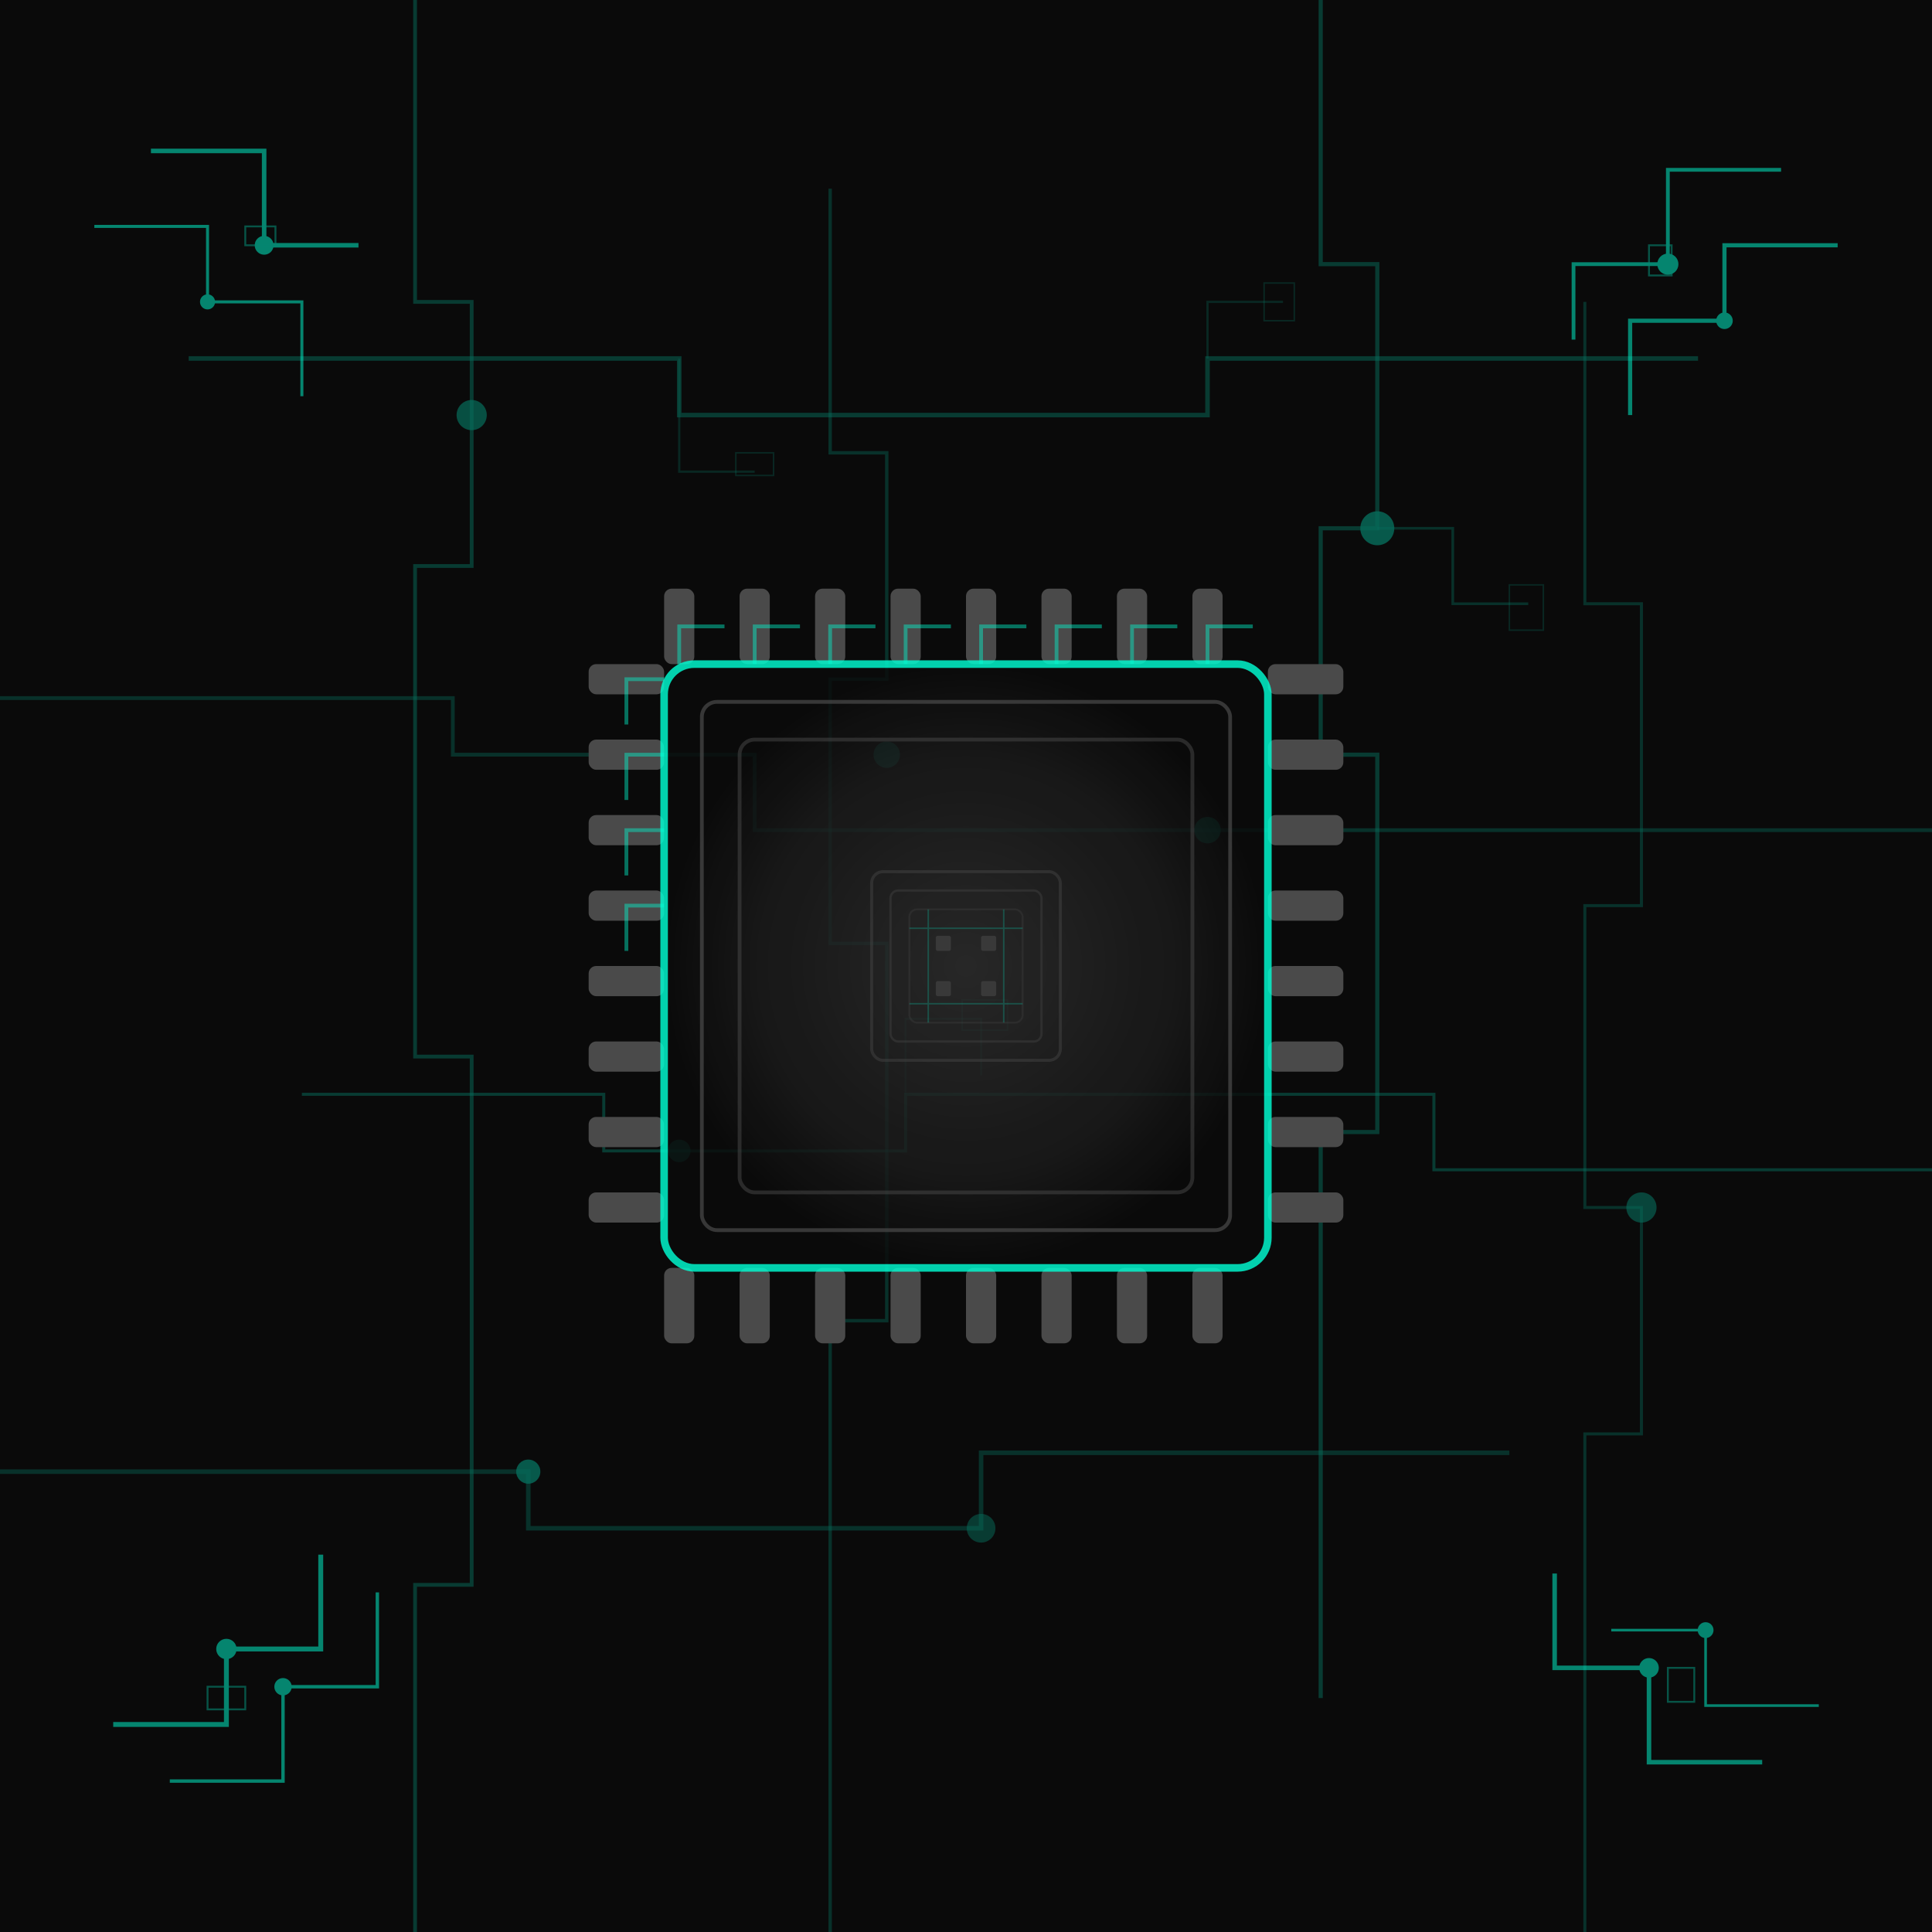 <?xml version="1.0" encoding="UTF-8"?>
<svg width="512" height="512" viewBox="0 0 512 512" xmlns="http://www.w3.org/2000/svg">
  <defs>
    <!-- Gradient definitions for glow effects -->
    <radialGradient id="cpuGradient" cx="50%" cy="50%" r="50%">
      <stop offset="0%" style="stop-color:#2E2E2E;stop-opacity:1" />
      <stop offset="70%" style="stop-color:#1A1A1A;stop-opacity:1" />
      <stop offset="100%" style="stop-color:#0A0A0A;stop-opacity:1" />
    </radialGradient>
    
    <radialGradient id="keyholeGlow" cx="50%" cy="50%" r="50%">
      <stop offset="0%" style="stop-color:#00FFD4;stop-opacity:0.8" />
      <stop offset="40%" style="stop-color:#00E5FF;stop-opacity:0.6" />
      <stop offset="80%" style="stop-color:#00FFD4;stop-opacity:0.3" />
      <stop offset="100%" style="stop-color:#00FFD4;stop-opacity:0" />
    </radialGradient>
    
    <filter id="glow">
      <feGaussianBlur stdDeviation="3" result="coloredBlur"/>
      <feMerge> 
        <feMergeNode in="coloredBlur"/>
        <feMergeNode in="SourceGraphic"/>
      </feMerge>
    </filter>
    
    <filter id="innerGlow">
      <feGaussianBlur stdDeviation="2" result="coloredBlur"/>
      <feMerge> 
        <feMergeNode in="coloredBlur"/>
        <feMergeNode in="SourceGraphic"/>
      </feMerge>
    </filter>
  </defs>
  
  <!-- Dark background -->
  <rect width="512" height="512" fill="#0A0A0A"/>
  
  <!-- Asymmetrical PCB circuit board pattern -->
  <g opacity="0.4">
    <!-- Complex asymmetrical horizontal traces -->
    <path d="M50,95 L180,95 L180,110 L320,110 L320,95 L450,95" stroke="#00FFD4" stroke-width="1.2" fill="none" opacity="0.5"/>
    <path d="M0,185 L120,185 L120,200 L200,200 L200,220 L512,220" stroke="#00FFD4" stroke-width="1" fill="none" opacity="0.4"/>
    <path d="M80,290 L160,290 L160,305 L240,305 L240,290 L380,290 L380,310 L512,310" stroke="#00FFD4" stroke-width="0.8" fill="none" opacity="0.5"/>
    <path d="M0,390 L140,390 L140,405 L260,405 L260,385 L400,385" stroke="#00FFD4" stroke-width="1.2" fill="none" opacity="0.4"/>
    
    <!-- Complex asymmetrical vertical traces -->
    <path d="M110,0 L110,80 L125,80 L125,150 L110,150 L110,280 L125,280 L125,420 L110,420 L110,512" stroke="#00FFD4" stroke-width="1" fill="none" opacity="0.5"/>
    <path d="M220,50 L220,120 L235,120 L235,180 L220,180 L220,250 L235,250 L235,350 L220,350 L220,512" stroke="#00FFD4" stroke-width="0.9" fill="none" opacity="0.4"/>
    <path d="M350,0 L350,70 L365,70 L365,140 L350,140 L350,200 L365,200 L365,300 L350,300 L350,450" stroke="#00FFD4" stroke-width="1.1" fill="none" opacity="0.5"/>
    <path d="M420,80 L420,160 L435,160 L435,240 L420,240 L420,320 L435,320 L435,380 L420,380 L420,512" stroke="#00FFD4" stroke-width="0.8" fill="none" opacity="0.4"/>
    
    <!-- PCB-style connection pads and vias -->
    <circle cx="125" cy="110" r="4" fill="#00FFD4" opacity="0.7"/>
    <circle cx="235" cy="200" r="3.5" fill="#00FFD4" opacity="0.6"/>
    <circle cx="365" cy="140" r="4.5" fill="#00FFD4" opacity="0.8"/>
    <circle cx="180" cy="305" r="3" fill="#00FFD4" opacity="0.6"/>
    <circle cx="320" cy="220" r="3.5" fill="#00FFD4" opacity="0.7"/>
    <circle cx="435" cy="320" r="4" fill="#00FFD4" opacity="0.6"/>
    <circle cx="140" cy="390" r="3.2" fill="#00FFD4" opacity="0.8"/>
    <circle cx="260" cy="405" r="3.8" fill="#00FFD4" opacity="0.5"/>
    
    <!-- Additional small PCB traces for detail -->
    <path d="M180,95 L180,125 L200,125" stroke="#00FFD4" stroke-width="0.6" fill="none" opacity="0.3"/>
    <path d="M320,95 L320,80 L340,80" stroke="#00FFD4" stroke-width="0.6" fill="none" opacity="0.3"/>
    <path d="M240,290 L240,270 L260,270 L260,285" stroke="#00FFD4" stroke-width="0.5" fill="none" opacity="0.3"/>
    <path d="M365,140 L385,140 L385,160 L405,160" stroke="#00FFD4" stroke-width="0.7" fill="none" opacity="0.4"/>
    
    <!-- PCB component footprints (small rectangles) -->
    <rect x="195" y="120" width="10" height="6" fill="none" stroke="#00FFD4" stroke-width="0.4" opacity="0.3"/>
    <rect x="335" y="75" width="8" height="10" fill="none" stroke="#00FFD4" stroke-width="0.4" opacity="0.3"/>
    <rect x="255" y="265" width="12" height="8" fill="none" stroke="#00FFD4" stroke-width="0.4" opacity="0.3"/>
    <rect x="400" y="155" width="9" height="12" fill="none" stroke="#00FFD4" stroke-width="0.4" opacity="0.3"/>
  </g>
  
  <!-- CPU chip main body -->
  <g transform="translate(256,256)">
    <!-- CPU pins/connectors -->
    <!-- Top pins -->
    <g>
      <rect x="-80" y="-100" width="8" height="20" fill="#4A4A4A" rx="2"/>
      <rect x="-60" y="-100" width="8" height="20" fill="#4A4A4A" rx="2"/>
      <rect x="-40" y="-100" width="8" height="20" fill="#4A4A4A" rx="2"/>
      <rect x="-20" y="-100" width="8" height="20" fill="#4A4A4A" rx="2"/>
      <rect x="0" y="-100" width="8" height="20" fill="#4A4A4A" rx="2"/>
      <rect x="20" y="-100" width="8" height="20" fill="#4A4A4A" rx="2"/>
      <rect x="40" y="-100" width="8" height="20" fill="#4A4A4A" rx="2"/>
      <rect x="60" y="-100" width="8" height="20" fill="#4A4A4A" rx="2"/>
    </g>
    
    <!-- Bottom pins -->
    <g>
      <rect x="-80" y="80" width="8" height="20" fill="#4A4A4A" rx="2"/>
      <rect x="-60" y="80" width="8" height="20" fill="#4A4A4A" rx="2"/>
      <rect x="-40" y="80" width="8" height="20" fill="#4A4A4A" rx="2"/>
      <rect x="-20" y="80" width="8" height="20" fill="#4A4A4A" rx="2"/>
      <rect x="0" y="80" width="8" height="20" fill="#4A4A4A" rx="2"/>
      <rect x="20" y="80" width="8" height="20" fill="#4A4A4A" rx="2"/>
      <rect x="40" y="80" width="8" height="20" fill="#4A4A4A" rx="2"/>
      <rect x="60" y="80" width="8" height="20" fill="#4A4A4A" rx="2"/>
    </g>
    
    <!-- Left pins -->
    <g>
      <rect x="-100" y="-80" width="20" height="8" fill="#4A4A4A" rx="2"/>
      <rect x="-100" y="-60" width="20" height="8" fill="#4A4A4A" rx="2"/>
      <rect x="-100" y="-40" width="20" height="8" fill="#4A4A4A" rx="2"/>
      <rect x="-100" y="-20" width="20" height="8" fill="#4A4A4A" rx="2"/>
      <rect x="-100" y="0" width="20" height="8" fill="#4A4A4A" rx="2"/>
      <rect x="-100" y="20" width="20" height="8" fill="#4A4A4A" rx="2"/>
      <rect x="-100" y="40" width="20" height="8" fill="#4A4A4A" rx="2"/>
      <rect x="-100" y="60" width="20" height="8" fill="#4A4A4A" rx="2"/>
    </g>
    
    <!-- Right pins -->
    <g>
      <rect x="80" y="-80" width="20" height="8" fill="#4A4A4A" rx="2"/>
      <rect x="80" y="-60" width="20" height="8" fill="#4A4A4A" rx="2"/>
      <rect x="80" y="-40" width="20" height="8" fill="#4A4A4A" rx="2"/>
      <rect x="80" y="-20" width="20" height="8" fill="#4A4A4A" rx="2"/>
      <rect x="80" y="0" width="20" height="8" fill="#4A4A4A" rx="2"/>
      <rect x="80" y="20" width="20" height="8" fill="#4A4A4A" rx="2"/>
      <rect x="80" y="40" width="20" height="8" fill="#4A4A4A" rx="2"/>
      <rect x="80" y="60" width="20" height="8" fill="#4A4A4A" rx="2"/>
    </g>
    
    <!-- Circuit traces connecting to pins -->
    <g opacity="0.6" stroke="#00FFD4" stroke-width="1" fill="none">
      <!-- Top traces -->
      <path d="M-76,-80 L-76,-90 L-64,-90" opacity="0.7"/>
      <path d="M-56,-80 L-56,-90 L-44,-90" opacity="0.7"/>
      <path d="M-36,-80 L-36,-90 L-24,-90" opacity="0.7"/>
      <path d="M-16,-80 L-16,-90 L-4,-90" opacity="0.7"/>
      <path d="M4,-80 L4,-90 L16,-90" opacity="0.7"/>
      <path d="M24,-80 L24,-90 L36,-90" opacity="0.7"/>
      <path d="M44,-80 L44,-90 L56,-90" opacity="0.7"/>
      <path d="M64,-80 L64,-90 L76,-90" opacity="0.7"/>
      
      <!-- Similar patterns for other sides -->
      <path d="M-80,-76 L-90,-76 L-90,-64" opacity="0.7"/>
      <path d="M-80,-56 L-90,-56 L-90,-44" opacity="0.7"/>
      <path d="M-80,-36 L-90,-36 L-90,-24" opacity="0.7"/>
      <path d="M-80,-16 L-90,-16 L-90,-4" opacity="0.7"/>
    </g>
    
    <!-- CPU main body with teal outline -->
    <rect x="-80" y="-80" width="160" height="160" fill="url(#cpuGradient)" rx="8" 
          stroke="#00FFD4" stroke-width="2" opacity="0.9" filter="url(#glow)"/>
    
    <!-- CPU surface details -->
    <rect x="-70" y="-70" width="140" height="140" fill="none" stroke="#4A4A4A" stroke-width="1" rx="4" opacity="0.7"/>
    <rect x="-60" y="-60" width="120" height="120" fill="none" stroke="#4A4A4A" stroke-width="1" rx="4" opacity="0.5"/>
    
    <!-- CPU center detail (replacing keyhole) -->
    <g opacity="0.7">
      <!-- Central processing unit detail -->
      <rect x="-25" y="-25" width="50" height="50" fill="none" stroke="#4A4A4A" stroke-width="0.8" rx="3" opacity="0.6"/>
      <rect x="-20" y="-20" width="40" height="40" fill="none" stroke="#4A4A4A" stroke-width="0.6" rx="2" opacity="0.5"/>
      <rect x="-15" y="-15" width="30" height="30" fill="none" stroke="#4A4A4A" stroke-width="0.5" rx="2" opacity="0.4"/>
      
      <!-- PCB-style internal traces -->
      <path d="M-15,-10 L15,-10 M-10,-15 L-10,15 M10,-15 L10,15 M-15,10 L15,10" 
            stroke="#00FFD4" stroke-width="0.4" opacity="0.3"/>
      
      <!-- Small internal components -->
      <rect x="-8" y="-8" width="4" height="4" fill="#4A4A4A" rx="0.5" opacity="0.8"/>
      <rect x="4" y="-8" width="4" height="4" fill="#4A4A4A" rx="0.5" opacity="0.8"/>
      <rect x="-8" y="4" width="4" height="4" fill="#4A4A4A" rx="0.5" opacity="0.8"/>
      <rect x="4" y="4" width="4" height="4" fill="#4A4A4A" rx="0.5" opacity="0.8"/>
    </g>
  </g>
  
  <!-- Corner enhancement details - asymmetrical PCB style -->
  <g opacity="0.5">
    <!-- Top-left corner PCB traces -->
    <path d="M40,40 L70,40 L70,65 L95,65" stroke="#00FFD4" stroke-width="1.2" fill="none"/>
    <path d="M25,60 L55,60 L55,80 L80,80 L80,105" stroke="#00FFD4" stroke-width="0.8" fill="none"/>
    <circle cx="70" cy="65" r="2.5" fill="#00FFD4"/>
    <circle cx="55" cy="80" r="2" fill="#00FFD4"/>
    
    <!-- Top-right corner PCB traces -->
    <path d="M472,45 L442,45 L442,70 L417,70 L417,90" stroke="#00FFD4" stroke-width="1" fill="none"/>
    <path d="M487,65 L457,65 L457,85 L432,85 L432,110" stroke="#00FFD4" stroke-width="1.1" fill="none"/>
    <circle cx="442" cy="70" r="2.8" fill="#00FFD4"/>
    <circle cx="457" cy="85" r="2.2" fill="#00FFD4"/>
    
    <!-- Bottom-left corner PCB traces -->
    <path d="M45,472 L75,472 L75,447 L100,447 L100,422" stroke="#00FFD4" stroke-width="0.9" fill="none"/>
    <path d="M30,457 L60,457 L60,437 L85,437 L85,412" stroke="#00FFD4" stroke-width="1.3" fill="none"/>
    <circle cx="75" cy="447" r="2.3" fill="#00FFD4"/>
    <circle cx="60" cy="437" r="2.7" fill="#00FFD4"/>
    
    <!-- Bottom-right corner PCB traces -->
    <path d="M467,467 L437,467 L437,442 L412,442 L412,417" stroke="#00FFD4" stroke-width="1.2" fill="none"/>
    <path d="M482,452 L452,452 L452,432 L427,432" stroke="#00FFD4" stroke-width="0.7" fill="none"/>
    <circle cx="437" cy="442" r="2.6" fill="#00FFD4"/>
    <circle cx="452" cy="432" r="2.1" fill="#00FFD4"/>
    
    <!-- Additional small PCB components in corners -->
    <rect x="65" y="60" width="8" height="5" fill="none" stroke="#00FFD4" stroke-width="0.5" opacity="0.6"/>
    <rect x="437" y="65" width="6" height="8" fill="none" stroke="#00FFD4" stroke-width="0.5" opacity="0.6"/>
    <rect x="55" y="447" width="10" height="6" fill="none" stroke="#00FFD4" stroke-width="0.5" opacity="0.6"/>
    <rect x="442" y="442" width="7" height="9" fill="none" stroke="#00FFD4" stroke-width="0.5" opacity="0.6"/>
  </g>
</svg>
